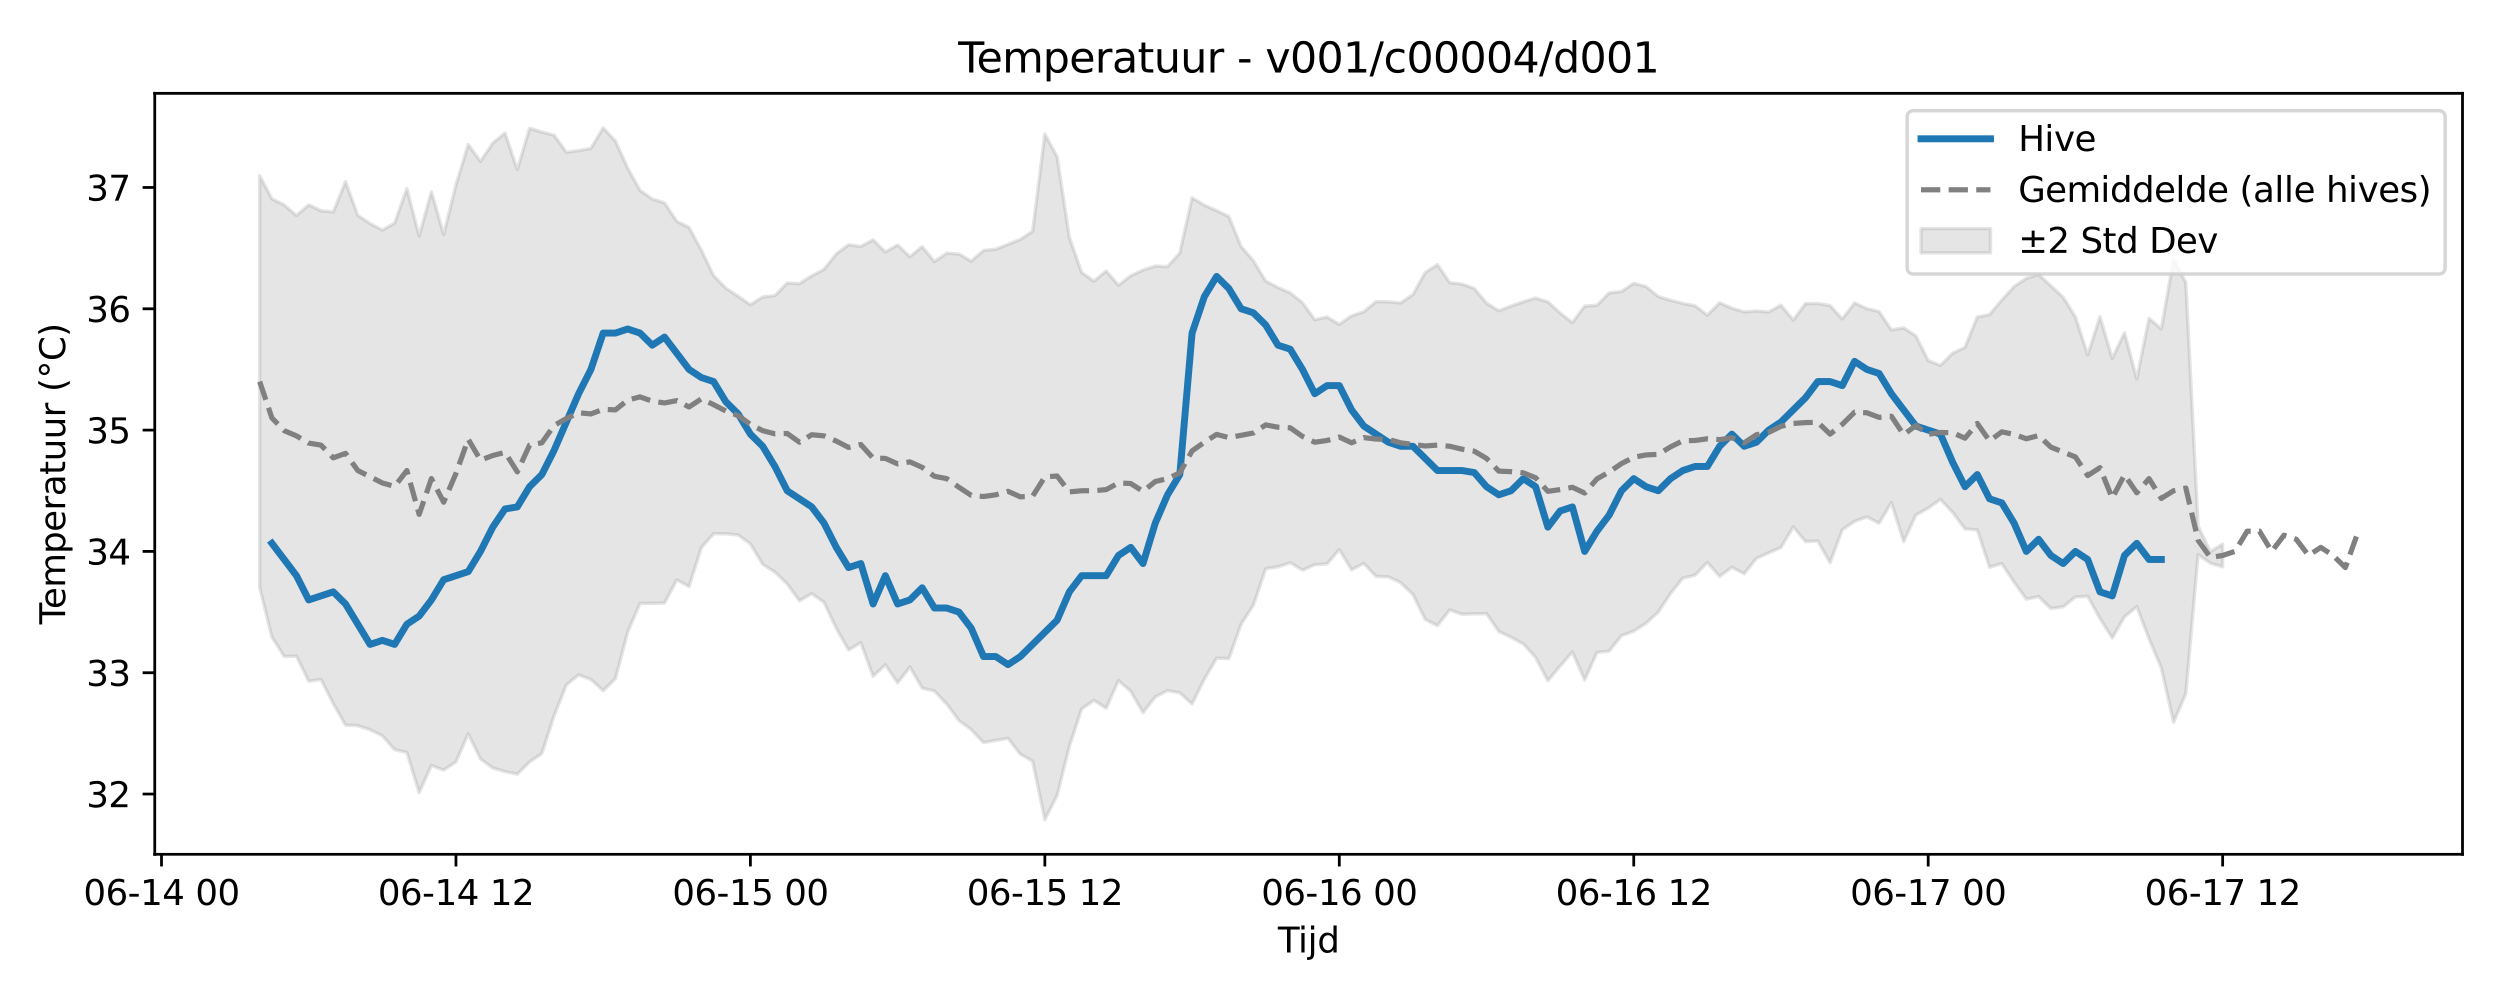 <?xml version="1.0" encoding="utf-8" standalone="no"?>
<!DOCTYPE svg PUBLIC "-//W3C//DTD SVG 1.1//EN"
  "http://www.w3.org/Graphics/SVG/1.1/DTD/svg11.dtd">
<svg xmlns:xlink="http://www.w3.org/1999/xlink" width="720pt" height="288pt" viewBox="0 0 720 288" xmlns="http://www.w3.org/2000/svg" version="1.1">
 <defs>
  <style type="text/css">*{stroke-linejoin: round; stroke-linecap: butt}</style>
 </defs>
 <g id="figure_1">
  <g id="patch_1">
   <path d="M 0 288 
L 720 288 
L 720 0 
L 0 0 
z
" style="fill: #ffffff"/>
  </g>
  <g id="axes_1">
   <g id="patch_2">
    <path d="M 44.57 246.04 
L 709.2 246.04 
L 709.2 26.88 
L 44.57 26.88 
z
" style="fill: #ffffff"/>
   </g>
   <g id="FillBetweenPolyCollection_1">
    <defs>
     <path id="m79558f8678" d="M 74.78 -237.399 
L 74.78 -118.816 
L 78.314 -104.523 
L 81.847 -98.952 
L 85.381 -99 
L 88.914 -91.801 
L 92.447 -92.318 
L 95.981 -85.341 
L 99.514 -79.182 
L 103.048 -79.016 
L 106.581 -77.841 
L 110.114 -76.105 
L 113.648 -72.096 
L 117.181 -71.279 
L 120.714 -59.706 
L 124.248 -67.546 
L 127.781 -66.221 
L 131.315 -68.58 
L 134.848 -76.634 
L 138.381 -69.429 
L 141.915 -66.837 
L 145.448 -65.784 
L 148.982 -65.04 
L 152.515 -68.555 
L 156.048 -70.974 
L 159.582 -81.857 
L 163.115 -90.76 
L 166.649 -93.629 
L 170.182 -92.317 
L 173.715 -89.085 
L 177.249 -92.553 
L 180.782 -105.993 
L 184.315 -114.218 
L 187.849 -114.231 
L 191.382 -114.32 
L 194.916 -120.994 
L 198.449 -119.094 
L 201.982 -130.238 
L 205.516 -134.29 
L 209.049 -134.255 
L 212.583 -133.932 
L 216.116 -131.358 
L 219.649 -125.472 
L 223.183 -123.236 
L 226.716 -119.826 
L 230.249 -114.977 
L 233.783 -117.032 
L 237.316 -114.53 
L 240.85 -107.052 
L 244.383 -100.796 
L 247.916 -102.907 
L 251.45 -93.21 
L 254.983 -96.537 
L 258.517 -91.352 
L 262.05 -95.898 
L 265.583 -89.835 
L 269.117 -88.978 
L 272.65 -85.218 
L 276.183 -80.486 
L 279.717 -77.875 
L 283.25 -74.112 
L 286.784 -74.775 
L 290.317 -75.357 
L 293.85 -70.788 
L 297.384 -68.779 
L 300.917 -51.922 
L 304.451 -58.914 
L 307.984 -73.061 
L 311.517 -83.819 
L 315.051 -86.3 
L 318.584 -84.027 
L 322.118 -91.982 
L 325.651 -88.906 
L 329.184 -82.775 
L 332.718 -87.267 
L 336.251 -89.108 
L 339.784 -88.477 
L 343.318 -85.248 
L 346.851 -92.387 
L 350.385 -98.426 
L 353.918 -98.333 
L 357.451 -108.265 
L 360.985 -113.714 
L 364.518 -124.188 
L 368.052 -124.741 
L 371.585 -125.943 
L 375.118 -123.798 
L 378.652 -125.366 
L 382.185 -125.588 
L 385.718 -129.702 
L 389.252 -123.905 
L 392.785 -125.726 
L 396.319 -121.97 
L 399.852 -121.858 
L 403.385 -120.21 
L 406.919 -116.797 
L 410.452 -109.618 
L 413.986 -107.817 
L 417.519 -112.35 
L 421.052 -111.104 
L 424.586 -111.187 
L 428.119 -111.259 
L 431.652 -106.138 
L 435.186 -104.463 
L 438.719 -102.561 
L 442.253 -98.648 
L 445.786 -91.933 
L 449.319 -96.167 
L 452.853 -100.224 
L 456.386 -92.16 
L 459.92 -100.081 
L 463.453 -100.492 
L 466.986 -104.933 
L 470.52 -106.219 
L 474.053 -108.504 
L 477.587 -111.701 
L 481.12 -117.094 
L 484.653 -121.489 
L 488.187 -122.353 
L 491.72 -126.028 
L 495.253 -121.982 
L 498.787 -124.625 
L 502.32 -122.761 
L 505.854 -127.187 
L 509.387 -128.793 
L 512.92 -130.325 
L 516.454 -136.258 
L 519.987 -132.026 
L 523.521 -132.184 
L 527.054 -125.945 
L 530.587 -135.432 
L 534.121 -137.843 
L 537.654 -139.123 
L 541.187 -137.322 
L 544.721 -143.262 
L 548.254 -132.006 
L 551.788 -139.687 
L 555.321 -141.66 
L 558.854 -144.156 
L 562.388 -140.409 
L 565.921 -135.658 
L 569.455 -135.39 
L 572.988 -124.654 
L 576.521 -125.673 
L 580.055 -120.326 
L 583.588 -115.435 
L 587.121 -116.179 
L 590.655 -112.758 
L 594.188 -113.238 
L 597.722 -116.039 
L 601.255 -116.266 
L 604.788 -109.874 
L 608.322 -104.283 
L 611.855 -110.327 
L 615.389 -113.286 
L 618.922 -104.019 
L 622.455 -95.619 
L 625.989 -80.007 
L 629.522 -88.225 
L 633.056 -128.28 
L 636.589 -125.801 
L 640.122 -124.736 
L 640.122 -131.324 
L 640.122 -131.324 
L 636.589 -129.095 
L 633.056 -136.515 
L 629.522 -206.655 
L 625.989 -213.32 
L 622.455 -193.283 
L 618.922 -196.296 
L 615.389 -178.876 
L 611.855 -192.151 
L 608.322 -184.775 
L 604.788 -196.763 
L 601.255 -185.795 
L 597.722 -196.754 
L 594.188 -202.383 
L 590.655 -205.691 
L 587.121 -208.925 
L 583.588 -207.839 
L 580.055 -205.444 
L 576.521 -201.594 
L 572.988 -197.4 
L 569.455 -196.701 
L 565.921 -187.948 
L 562.388 -186.304 
L 558.854 -182.75 
L 555.321 -184.179 
L 551.788 -191.24 
L 548.254 -193.597 
L 544.721 -192.989 
L 541.187 -198.263 
L 537.654 -199.124 
L 534.121 -200.737 
L 530.587 -196.161 
L 527.054 -199.991 
L 523.521 -200.573 
L 519.987 -200.565 
L 516.454 -195.834 
L 512.92 -200.102 
L 509.387 -198.141 
L 505.854 -198.417 
L 502.32 -198.184 
L 498.787 -199.231 
L 495.253 -200.793 
L 491.72 -197.246 
L 488.187 -199.923 
L 484.653 -200.62 
L 481.12 -201.522 
L 477.587 -202.589 
L 474.053 -205.454 
L 470.52 -206.408 
L 466.986 -204.033 
L 463.453 -203.65 
L 459.92 -200.068 
L 456.386 -199.836 
L 452.853 -195.1 
L 449.319 -197.826 
L 445.786 -201.062 
L 442.253 -202.166 
L 438.719 -201.081 
L 435.186 -199.844 
L 431.652 -198.503 
L 428.119 -200.702 
L 424.586 -204.933 
L 421.052 -206.181 
L 417.519 -206.598 
L 413.986 -211.797 
L 410.452 -209.496 
L 406.919 -203.149 
L 403.385 -200.735 
L 399.852 -201.083 
L 396.319 -201.137 
L 392.785 -198.214 
L 389.252 -197.039 
L 385.718 -194.57 
L 382.185 -196.688 
L 378.652 -195.911 
L 375.118 -200.807 
L 371.585 -203.653 
L 368.052 -205.188 
L 364.518 -207.072 
L 360.985 -212.887 
L 357.451 -217.006 
L 353.918 -225.607 
L 350.385 -227.343 
L 346.851 -228.891 
L 343.318 -231.038 
L 339.784 -215.165 
L 336.251 -211.207 
L 332.718 -211.384 
L 329.184 -210.22 
L 325.651 -208.58 
L 322.118 -205.837 
L 318.584 -209.966 
L 315.051 -207.028 
L 311.517 -209.508 
L 307.984 -219.601 
L 304.451 -242.898 
L 300.917 -249.391 
L 297.384 -221.387 
L 293.85 -219.046 
L 290.317 -217.638 
L 286.784 -216.223 
L 283.25 -215.888 
L 279.717 -212.791 
L 276.183 -214.838 
L 272.65 -215.096 
L 269.117 -212.668 
L 265.583 -216.968 
L 262.05 -214.066 
L 258.517 -217.448 
L 254.983 -215.424 
L 251.45 -218.917 
L 247.916 -217.04 
L 244.383 -217.487 
L 240.85 -214.891 
L 237.316 -210.408 
L 233.783 -208.571 
L 230.249 -206.301 
L 226.716 -206.498 
L 223.183 -202.866 
L 219.649 -202.46 
L 216.116 -200.235 
L 212.583 -202.652 
L 209.049 -204.99 
L 205.516 -208.615 
L 201.982 -215.995 
L 198.449 -222.481 
L 194.916 -224.241 
L 191.382 -229.584 
L 187.849 -230.671 
L 184.315 -233.18 
L 180.782 -239.574 
L 177.249 -247.357 
L 173.715 -251.158 
L 170.182 -245.264 
L 166.649 -244.618 
L 163.115 -244.16 
L 159.582 -249.07 
L 156.048 -249.971 
L 152.515 -251.059 
L 148.982 -239.157 
L 145.448 -249.671 
L 141.915 -246.787 
L 138.381 -241.533 
L 134.848 -246.391 
L 131.315 -234.73 
L 127.781 -220.507 
L 124.248 -232.769 
L 120.714 -220.035 
L 117.181 -233.694 
L 113.648 -223.727 
L 110.114 -221.714 
L 106.581 -223.639 
L 103.048 -225.957 
L 99.514 -235.69 
L 95.981 -226.953 
L 92.447 -227.296 
L 88.914 -228.978 
L 85.381 -225.938 
L 81.847 -228.981 
L 78.314 -230.729 
L 74.78 -237.399 
z
" style="stroke: #808080; stroke-opacity: 0.2"/>
    </defs>
    <g clip-path="url(#p416cd03db8)">
     <use xlink:href="#m79558f8678" x="0" y="288" style="fill: #808080; fill-opacity: 0.2; stroke: #808080; stroke-opacity: 0.2"/>
    </g>
   </g>
   <g id="matplotlib.axis_1">
    <g id="xtick_1">
     <g id="line2d_1">
      <defs>
       <path id="m201bacb50a" d="M 0 0 
L 0 3.5 
" style="stroke: #000000; stroke-width: 0.8"/>
      </defs>
      <g>
       <use xlink:href="#m201bacb50a" x="46.513" y="246.04" style="stroke: #000000; stroke-width: 0.8"/>
      </g>
     </g>
     <g id="text_1">
      <!-- 06-14 00 -->
      <g transform="translate(24.033 260.638) scale(0.1 -0.1)">
       <defs>
        <path id="DejaVuSans-30" d="M 2034 4250 
Q 1547 4250 1301 3770 
Q 1056 3291 1056 2328 
Q 1056 1369 1301 889 
Q 1547 409 2034 409 
Q 2525 409 2770 889 
Q 3016 1369 3016 2328 
Q 3016 3291 2770 3770 
Q 2525 4250 2034 4250 
z
M 2034 4750 
Q 2819 4750 3233 4129 
Q 3647 3509 3647 2328 
Q 3647 1150 3233 529 
Q 2819 -91 2034 -91 
Q 1250 -91 836 529 
Q 422 1150 422 2328 
Q 422 3509 836 4129 
Q 1250 4750 2034 4750 
z
" transform="scale(0.016)"/>
        <path id="DejaVuSans-36" d="M 2113 2584 
Q 1688 2584 1439 2293 
Q 1191 2003 1191 1497 
Q 1191 994 1439 701 
Q 1688 409 2113 409 
Q 2538 409 2786 701 
Q 3034 994 3034 1497 
Q 3034 2003 2786 2293 
Q 2538 2584 2113 2584 
z
M 3366 4563 
L 3366 3988 
Q 3128 4100 2886 4159 
Q 2644 4219 2406 4219 
Q 1781 4219 1451 3797 
Q 1122 3375 1075 2522 
Q 1259 2794 1537 2939 
Q 1816 3084 2150 3084 
Q 2853 3084 3261 2657 
Q 3669 2231 3669 1497 
Q 3669 778 3244 343 
Q 2819 -91 2113 -91 
Q 1303 -91 875 529 
Q 447 1150 447 2328 
Q 447 3434 972 4092 
Q 1497 4750 2381 4750 
Q 2619 4750 2861 4703 
Q 3103 4656 3366 4563 
z
" transform="scale(0.016)"/>
        <path id="DejaVuSans-2d" d="M 313 2009 
L 1997 2009 
L 1997 1497 
L 313 1497 
L 313 2009 
z
" transform="scale(0.016)"/>
        <path id="DejaVuSans-31" d="M 794 531 
L 1825 531 
L 1825 4091 
L 703 3866 
L 703 4441 
L 1819 4666 
L 2450 4666 
L 2450 531 
L 3481 531 
L 3481 0 
L 794 0 
L 794 531 
z
" transform="scale(0.016)"/>
        <path id="DejaVuSans-34" d="M 2419 4116 
L 825 1625 
L 2419 1625 
L 2419 4116 
z
M 2253 4666 
L 3047 4666 
L 3047 1625 
L 3713 1625 
L 3713 1100 
L 3047 1100 
L 3047 0 
L 2419 0 
L 2419 1100 
L 313 1100 
L 313 1709 
L 2253 4666 
z
" transform="scale(0.016)"/>
        <path id="DejaVuSans-20" transform="scale(0.016)"/>
       </defs>
       <use xlink:href="#DejaVuSans-30"/>
       <use xlink:href="#DejaVuSans-36" transform="translate(63.623 0)"/>
       <use xlink:href="#DejaVuSans-2d" transform="translate(127.246 0)"/>
       <use xlink:href="#DejaVuSans-31" transform="translate(163.33 0)"/>
       <use xlink:href="#DejaVuSans-34" transform="translate(226.953 0)"/>
       <use xlink:href="#DejaVuSans-20" transform="translate(290.576 0)"/>
       <use xlink:href="#DejaVuSans-30" transform="translate(322.363 0)"/>
       <use xlink:href="#DejaVuSans-30" transform="translate(385.986 0)"/>
      </g>
     </g>
    </g>
    <g id="xtick_2">
     <g id="line2d_2">
      <g>
       <use xlink:href="#m201bacb50a" x="131.315" y="246.04" style="stroke: #000000; stroke-width: 0.8"/>
      </g>
     </g>
     <g id="text_2">
      <!-- 06-14 12 -->
      <g transform="translate(108.834 260.638) scale(0.1 -0.1)">
       <defs>
        <path id="DejaVuSans-32" d="M 1228 531 
L 3431 531 
L 3431 0 
L 469 0 
L 469 531 
Q 828 903 1448 1529 
Q 2069 2156 2228 2338 
Q 2531 2678 2651 2914 
Q 2772 3150 2772 3378 
Q 2772 3750 2511 3984 
Q 2250 4219 1831 4219 
Q 1534 4219 1204 4116 
Q 875 4013 500 3803 
L 500 4441 
Q 881 4594 1212 4672 
Q 1544 4750 1819 4750 
Q 2544 4750 2975 4387 
Q 3406 4025 3406 3419 
Q 3406 3131 3298 2873 
Q 3191 2616 2906 2266 
Q 2828 2175 2409 1742 
Q 1991 1309 1228 531 
z
" transform="scale(0.016)"/>
       </defs>
       <use xlink:href="#DejaVuSans-30"/>
       <use xlink:href="#DejaVuSans-36" transform="translate(63.623 0)"/>
       <use xlink:href="#DejaVuSans-2d" transform="translate(127.246 0)"/>
       <use xlink:href="#DejaVuSans-31" transform="translate(163.33 0)"/>
       <use xlink:href="#DejaVuSans-34" transform="translate(226.953 0)"/>
       <use xlink:href="#DejaVuSans-20" transform="translate(290.576 0)"/>
       <use xlink:href="#DejaVuSans-31" transform="translate(322.363 0)"/>
       <use xlink:href="#DejaVuSans-32" transform="translate(385.986 0)"/>
      </g>
     </g>
    </g>
    <g id="xtick_3">
     <g id="line2d_3">
      <g>
       <use xlink:href="#m201bacb50a" x="216.116" y="246.04" style="stroke: #000000; stroke-width: 0.8"/>
      </g>
     </g>
     <g id="text_3">
      <!-- 06-15 00 -->
      <g transform="translate(193.635 260.638) scale(0.1 -0.1)">
       <defs>
        <path id="DejaVuSans-35" d="M 691 4666 
L 3169 4666 
L 3169 4134 
L 1269 4134 
L 1269 2991 
Q 1406 3038 1543 3061 
Q 1681 3084 1819 3084 
Q 2600 3084 3056 2656 
Q 3513 2228 3513 1497 
Q 3513 744 3044 326 
Q 2575 -91 1722 -91 
Q 1428 -91 1123 -41 
Q 819 9 494 109 
L 494 744 
Q 775 591 1075 516 
Q 1375 441 1709 441 
Q 2250 441 2565 725 
Q 2881 1009 2881 1497 
Q 2881 1984 2565 2268 
Q 2250 2553 1709 2553 
Q 1456 2553 1204 2497 
Q 953 2441 691 2322 
L 691 4666 
z
" transform="scale(0.016)"/>
       </defs>
       <use xlink:href="#DejaVuSans-30"/>
       <use xlink:href="#DejaVuSans-36" transform="translate(63.623 0)"/>
       <use xlink:href="#DejaVuSans-2d" transform="translate(127.246 0)"/>
       <use xlink:href="#DejaVuSans-31" transform="translate(163.33 0)"/>
       <use xlink:href="#DejaVuSans-35" transform="translate(226.953 0)"/>
       <use xlink:href="#DejaVuSans-20" transform="translate(290.576 0)"/>
       <use xlink:href="#DejaVuSans-30" transform="translate(322.363 0)"/>
       <use xlink:href="#DejaVuSans-30" transform="translate(385.986 0)"/>
      </g>
     </g>
    </g>
    <g id="xtick_4">
     <g id="line2d_4">
      <g>
       <use xlink:href="#m201bacb50a" x="300.917" y="246.04" style="stroke: #000000; stroke-width: 0.8"/>
      </g>
     </g>
     <g id="text_4">
      <!-- 06-15 12 -->
      <g transform="translate(278.437 260.638) scale(0.1 -0.1)">
       <use xlink:href="#DejaVuSans-30"/>
       <use xlink:href="#DejaVuSans-36" transform="translate(63.623 0)"/>
       <use xlink:href="#DejaVuSans-2d" transform="translate(127.246 0)"/>
       <use xlink:href="#DejaVuSans-31" transform="translate(163.33 0)"/>
       <use xlink:href="#DejaVuSans-35" transform="translate(226.953 0)"/>
       <use xlink:href="#DejaVuSans-20" transform="translate(290.576 0)"/>
       <use xlink:href="#DejaVuSans-31" transform="translate(322.363 0)"/>
       <use xlink:href="#DejaVuSans-32" transform="translate(385.986 0)"/>
      </g>
     </g>
    </g>
    <g id="xtick_5">
     <g id="line2d_5">
      <g>
       <use xlink:href="#m201bacb50a" x="385.718" y="246.04" style="stroke: #000000; stroke-width: 0.8"/>
      </g>
     </g>
     <g id="text_5">
      <!-- 06-16 00 -->
      <g transform="translate(363.238 260.638) scale(0.1 -0.1)">
       <use xlink:href="#DejaVuSans-30"/>
       <use xlink:href="#DejaVuSans-36" transform="translate(63.623 0)"/>
       <use xlink:href="#DejaVuSans-2d" transform="translate(127.246 0)"/>
       <use xlink:href="#DejaVuSans-31" transform="translate(163.33 0)"/>
       <use xlink:href="#DejaVuSans-36" transform="translate(226.953 0)"/>
       <use xlink:href="#DejaVuSans-20" transform="translate(290.576 0)"/>
       <use xlink:href="#DejaVuSans-30" transform="translate(322.363 0)"/>
       <use xlink:href="#DejaVuSans-30" transform="translate(385.986 0)"/>
      </g>
     </g>
    </g>
    <g id="xtick_6">
     <g id="line2d_6">
      <g>
       <use xlink:href="#m201bacb50a" x="470.52" y="246.04" style="stroke: #000000; stroke-width: 0.8"/>
      </g>
     </g>
     <g id="text_6">
      <!-- 06-16 12 -->
      <g transform="translate(448.039 260.638) scale(0.1 -0.1)">
       <use xlink:href="#DejaVuSans-30"/>
       <use xlink:href="#DejaVuSans-36" transform="translate(63.623 0)"/>
       <use xlink:href="#DejaVuSans-2d" transform="translate(127.246 0)"/>
       <use xlink:href="#DejaVuSans-31" transform="translate(163.33 0)"/>
       <use xlink:href="#DejaVuSans-36" transform="translate(226.953 0)"/>
       <use xlink:href="#DejaVuSans-20" transform="translate(290.576 0)"/>
       <use xlink:href="#DejaVuSans-31" transform="translate(322.363 0)"/>
       <use xlink:href="#DejaVuSans-32" transform="translate(385.986 0)"/>
      </g>
     </g>
    </g>
    <g id="xtick_7">
     <g id="line2d_7">
      <g>
       <use xlink:href="#m201bacb50a" x="555.321" y="246.04" style="stroke: #000000; stroke-width: 0.8"/>
      </g>
     </g>
     <g id="text_7">
      <!-- 06-17 00 -->
      <g transform="translate(532.841 260.638) scale(0.1 -0.1)">
       <defs>
        <path id="DejaVuSans-37" d="M 525 4666 
L 3525 4666 
L 3525 4397 
L 1831 0 
L 1172 0 
L 2766 4134 
L 525 4134 
L 525 4666 
z
" transform="scale(0.016)"/>
       </defs>
       <use xlink:href="#DejaVuSans-30"/>
       <use xlink:href="#DejaVuSans-36" transform="translate(63.623 0)"/>
       <use xlink:href="#DejaVuSans-2d" transform="translate(127.246 0)"/>
       <use xlink:href="#DejaVuSans-31" transform="translate(163.33 0)"/>
       <use xlink:href="#DejaVuSans-37" transform="translate(226.953 0)"/>
       <use xlink:href="#DejaVuSans-20" transform="translate(290.576 0)"/>
       <use xlink:href="#DejaVuSans-30" transform="translate(322.363 0)"/>
       <use xlink:href="#DejaVuSans-30" transform="translate(385.986 0)"/>
      </g>
     </g>
    </g>
    <g id="xtick_8">
     <g id="line2d_8">
      <g>
       <use xlink:href="#m201bacb50a" x="640.122" y="246.04" style="stroke: #000000; stroke-width: 0.8"/>
      </g>
     </g>
     <g id="text_8">
      <!-- 06-17 12 -->
      <g transform="translate(617.642 260.638) scale(0.1 -0.1)">
       <use xlink:href="#DejaVuSans-30"/>
       <use xlink:href="#DejaVuSans-36" transform="translate(63.623 0)"/>
       <use xlink:href="#DejaVuSans-2d" transform="translate(127.246 0)"/>
       <use xlink:href="#DejaVuSans-31" transform="translate(163.33 0)"/>
       <use xlink:href="#DejaVuSans-37" transform="translate(226.953 0)"/>
       <use xlink:href="#DejaVuSans-20" transform="translate(290.576 0)"/>
       <use xlink:href="#DejaVuSans-31" transform="translate(322.363 0)"/>
       <use xlink:href="#DejaVuSans-32" transform="translate(385.986 0)"/>
      </g>
     </g>
    </g>
    <g id="text_9">
     <!-- Tijd -->
     <g transform="translate(368.035 274.317) scale(0.1 -0.1)">
      <defs>
       <path id="DejaVuSans-54" d="M -19 4666 
L 3928 4666 
L 3928 4134 
L 2272 4134 
L 2272 0 
L 1638 0 
L 1638 4134 
L -19 4134 
L -19 4666 
z
" transform="scale(0.016)"/>
       <path id="DejaVuSans-69" d="M 603 3500 
L 1178 3500 
L 1178 0 
L 603 0 
L 603 3500 
z
M 603 4863 
L 1178 4863 
L 1178 4134 
L 603 4134 
L 603 4863 
z
" transform="scale(0.016)"/>
       <path id="DejaVuSans-6a" d="M 603 3500 
L 1178 3500 
L 1178 -63 
Q 1178 -731 923 -1031 
Q 669 -1331 103 -1331 
L -116 -1331 
L -116 -844 
L 38 -844 
Q 366 -844 484 -692 
Q 603 -541 603 -63 
L 603 3500 
z
M 603 4863 
L 1178 4863 
L 1178 4134 
L 603 4134 
L 603 4863 
z
" transform="scale(0.016)"/>
       <path id="DejaVuSans-64" d="M 2906 2969 
L 2906 4863 
L 3481 4863 
L 3481 0 
L 2906 0 
L 2906 525 
Q 2725 213 2448 61 
Q 2172 -91 1784 -91 
Q 1150 -91 751 415 
Q 353 922 353 1747 
Q 353 2572 751 3078 
Q 1150 3584 1784 3584 
Q 2172 3584 2448 3432 
Q 2725 3281 2906 2969 
z
M 947 1747 
Q 947 1113 1208 752 
Q 1469 391 1925 391 
Q 2381 391 2643 752 
Q 2906 1113 2906 1747 
Q 2906 2381 2643 2742 
Q 2381 3103 1925 3103 
Q 1469 3103 1208 2742 
Q 947 2381 947 1747 
z
" transform="scale(0.016)"/>
      </defs>
      <use xlink:href="#DejaVuSans-54"/>
      <use xlink:href="#DejaVuSans-69" transform="translate(57.959 0)"/>
      <use xlink:href="#DejaVuSans-6a" transform="translate(85.742 0)"/>
      <use xlink:href="#DejaVuSans-64" transform="translate(113.525 0)"/>
     </g>
    </g>
   </g>
   <g id="matplotlib.axis_2">
    <g id="ytick_1">
     <g id="line2d_9">
      <defs>
       <path id="m926888e413" d="M 0 0 
L -3.5 0 
" style="stroke: #000000; stroke-width: 0.8"/>
      </defs>
      <g>
       <use xlink:href="#m926888e413" x="44.57" y="228.68" style="stroke: #000000; stroke-width: 0.8"/>
      </g>
     </g>
     <g id="text_10">
      <!-- 32 -->
      <g transform="translate(24.845 232.48) scale(0.1 -0.1)">
       <defs>
        <path id="DejaVuSans-33" d="M 2597 2516 
Q 3050 2419 3304 2112 
Q 3559 1806 3559 1356 
Q 3559 666 3084 287 
Q 2609 -91 1734 -91 
Q 1441 -91 1130 -33 
Q 819 25 488 141 
L 488 750 
Q 750 597 1062 519 
Q 1375 441 1716 441 
Q 2309 441 2620 675 
Q 2931 909 2931 1356 
Q 2931 1769 2642 2001 
Q 2353 2234 1838 2234 
L 1294 2234 
L 1294 2753 
L 1863 2753 
Q 2328 2753 2575 2939 
Q 2822 3125 2822 3475 
Q 2822 3834 2567 4026 
Q 2313 4219 1838 4219 
Q 1578 4219 1281 4162 
Q 984 4106 628 3988 
L 628 4550 
Q 988 4650 1302 4700 
Q 1616 4750 1894 4750 
Q 2613 4750 3031 4423 
Q 3450 4097 3450 3541 
Q 3450 3153 3228 2886 
Q 3006 2619 2597 2516 
z
" transform="scale(0.016)"/>
       </defs>
       <use xlink:href="#DejaVuSans-33"/>
       <use xlink:href="#DejaVuSans-32" transform="translate(63.623 0)"/>
      </g>
     </g>
    </g>
    <g id="ytick_2">
     <g id="line2d_10">
      <g>
       <use xlink:href="#m926888e413" x="44.57" y="193.743" style="stroke: #000000; stroke-width: 0.8"/>
      </g>
     </g>
     <g id="text_11">
      <!-- 33 -->
      <g transform="translate(24.845 197.542) scale(0.1 -0.1)">
       <use xlink:href="#DejaVuSans-33"/>
       <use xlink:href="#DejaVuSans-33" transform="translate(63.623 0)"/>
      </g>
     </g>
    </g>
    <g id="ytick_3">
     <g id="line2d_11">
      <g>
       <use xlink:href="#m926888e413" x="44.57" y="158.805" style="stroke: #000000; stroke-width: 0.8"/>
      </g>
     </g>
     <g id="text_12">
      <!-- 34 -->
      <g transform="translate(24.845 162.604) scale(0.1 -0.1)">
       <use xlink:href="#DejaVuSans-33"/>
       <use xlink:href="#DejaVuSans-34" transform="translate(63.623 0)"/>
      </g>
     </g>
    </g>
    <g id="ytick_4">
     <g id="line2d_12">
      <g>
       <use xlink:href="#m926888e413" x="44.57" y="123.867" style="stroke: #000000; stroke-width: 0.8"/>
      </g>
     </g>
     <g id="text_13">
      <!-- 35 -->
      <g transform="translate(24.845 127.667) scale(0.1 -0.1)">
       <use xlink:href="#DejaVuSans-33"/>
       <use xlink:href="#DejaVuSans-35" transform="translate(63.623 0)"/>
      </g>
     </g>
    </g>
    <g id="ytick_5">
     <g id="line2d_13">
      <g>
       <use xlink:href="#m926888e413" x="44.57" y="88.93" style="stroke: #000000; stroke-width: 0.8"/>
      </g>
     </g>
     <g id="text_14">
      <!-- 36 -->
      <g transform="translate(24.845 92.729) scale(0.1 -0.1)">
       <use xlink:href="#DejaVuSans-33"/>
       <use xlink:href="#DejaVuSans-36" transform="translate(63.623 0)"/>
      </g>
     </g>
    </g>
    <g id="ytick_6">
     <g id="line2d_14">
      <g>
       <use xlink:href="#m926888e413" x="44.57" y="53.992" style="stroke: #000000; stroke-width: 0.8"/>
      </g>
     </g>
     <g id="text_15">
      <!-- 37 -->
      <g transform="translate(24.845 57.792) scale(0.1 -0.1)">
       <use xlink:href="#DejaVuSans-33"/>
       <use xlink:href="#DejaVuSans-37" transform="translate(63.623 0)"/>
      </g>
     </g>
    </g>
    <g id="text_16">
     <!-- Temperatuur (°C) -->
     <g transform="translate(18.765 179.816) rotate(-90) scale(0.1 -0.1)">
      <defs>
       <path id="DejaVuSans-65" d="M 3597 1894 
L 3597 1613 
L 953 1613 
Q 991 1019 1311 708 
Q 1631 397 2203 397 
Q 2534 397 2845 478 
Q 3156 559 3463 722 
L 3463 178 
Q 3153 47 2828 -22 
Q 2503 -91 2169 -91 
Q 1331 -91 842 396 
Q 353 884 353 1716 
Q 353 2575 817 3079 
Q 1281 3584 2069 3584 
Q 2775 3584 3186 3129 
Q 3597 2675 3597 1894 
z
M 3022 2063 
Q 3016 2534 2758 2815 
Q 2500 3097 2075 3097 
Q 1594 3097 1305 2825 
Q 1016 2553 972 2059 
L 3022 2063 
z
" transform="scale(0.016)"/>
       <path id="DejaVuSans-6d" d="M 3328 2828 
Q 3544 3216 3844 3400 
Q 4144 3584 4550 3584 
Q 5097 3584 5394 3201 
Q 5691 2819 5691 2113 
L 5691 0 
L 5113 0 
L 5113 2094 
Q 5113 2597 4934 2840 
Q 4756 3084 4391 3084 
Q 3944 3084 3684 2787 
Q 3425 2491 3425 1978 
L 3425 0 
L 2847 0 
L 2847 2094 
Q 2847 2600 2669 2842 
Q 2491 3084 2119 3084 
Q 1678 3084 1418 2786 
Q 1159 2488 1159 1978 
L 1159 0 
L 581 0 
L 581 3500 
L 1159 3500 
L 1159 2956 
Q 1356 3278 1631 3431 
Q 1906 3584 2284 3584 
Q 2666 3584 2933 3390 
Q 3200 3197 3328 2828 
z
" transform="scale(0.016)"/>
       <path id="DejaVuSans-70" d="M 1159 525 
L 1159 -1331 
L 581 -1331 
L 581 3500 
L 1159 3500 
L 1159 2969 
Q 1341 3281 1617 3432 
Q 1894 3584 2278 3584 
Q 2916 3584 3314 3078 
Q 3713 2572 3713 1747 
Q 3713 922 3314 415 
Q 2916 -91 2278 -91 
Q 1894 -91 1617 61 
Q 1341 213 1159 525 
z
M 3116 1747 
Q 3116 2381 2855 2742 
Q 2594 3103 2138 3103 
Q 1681 3103 1420 2742 
Q 1159 2381 1159 1747 
Q 1159 1113 1420 752 
Q 1681 391 2138 391 
Q 2594 391 2855 752 
Q 3116 1113 3116 1747 
z
" transform="scale(0.016)"/>
       <path id="DejaVuSans-72" d="M 2631 2963 
Q 2534 3019 2420 3045 
Q 2306 3072 2169 3072 
Q 1681 3072 1420 2755 
Q 1159 2438 1159 1844 
L 1159 0 
L 581 0 
L 581 3500 
L 1159 3500 
L 1159 2956 
Q 1341 3275 1631 3429 
Q 1922 3584 2338 3584 
Q 2397 3584 2469 3576 
Q 2541 3569 2628 3553 
L 2631 2963 
z
" transform="scale(0.016)"/>
       <path id="DejaVuSans-61" d="M 2194 1759 
Q 1497 1759 1228 1600 
Q 959 1441 959 1056 
Q 959 750 1161 570 
Q 1363 391 1709 391 
Q 2188 391 2477 730 
Q 2766 1069 2766 1631 
L 2766 1759 
L 2194 1759 
z
M 3341 1997 
L 3341 0 
L 2766 0 
L 2766 531 
Q 2569 213 2275 61 
Q 1981 -91 1556 -91 
Q 1019 -91 701 211 
Q 384 513 384 1019 
Q 384 1609 779 1909 
Q 1175 2209 1959 2209 
L 2766 2209 
L 2766 2266 
Q 2766 2663 2505 2880 
Q 2244 3097 1772 3097 
Q 1472 3097 1187 3025 
Q 903 2953 641 2809 
L 641 3341 
Q 956 3463 1253 3523 
Q 1550 3584 1831 3584 
Q 2591 3584 2966 3190 
Q 3341 2797 3341 1997 
z
" transform="scale(0.016)"/>
       <path id="DejaVuSans-74" d="M 1172 4494 
L 1172 3500 
L 2356 3500 
L 2356 3053 
L 1172 3053 
L 1172 1153 
Q 1172 725 1289 603 
Q 1406 481 1766 481 
L 2356 481 
L 2356 0 
L 1766 0 
Q 1100 0 847 248 
Q 594 497 594 1153 
L 594 3053 
L 172 3053 
L 172 3500 
L 594 3500 
L 594 4494 
L 1172 4494 
z
" transform="scale(0.016)"/>
       <path id="DejaVuSans-75" d="M 544 1381 
L 544 3500 
L 1119 3500 
L 1119 1403 
Q 1119 906 1312 657 
Q 1506 409 1894 409 
Q 2359 409 2629 706 
Q 2900 1003 2900 1516 
L 2900 3500 
L 3475 3500 
L 3475 0 
L 2900 0 
L 2900 538 
Q 2691 219 2414 64 
Q 2138 -91 1772 -91 
Q 1169 -91 856 284 
Q 544 659 544 1381 
z
M 1991 3584 
L 1991 3584 
z
" transform="scale(0.016)"/>
       <path id="DejaVuSans-28" d="M 1984 4856 
Q 1566 4138 1362 3434 
Q 1159 2731 1159 2009 
Q 1159 1288 1364 580 
Q 1569 -128 1984 -844 
L 1484 -844 
Q 1016 -109 783 600 
Q 550 1309 550 2009 
Q 550 2706 781 3412 
Q 1013 4119 1484 4856 
L 1984 4856 
z
" transform="scale(0.016)"/>
       <path id="DejaVuSans-b0" d="M 1600 4347 
Q 1350 4347 1178 4173 
Q 1006 4000 1006 3750 
Q 1006 3503 1178 3333 
Q 1350 3163 1600 3163 
Q 1850 3163 2022 3333 
Q 2194 3503 2194 3750 
Q 2194 3997 2020 4172 
Q 1847 4347 1600 4347 
z
M 1600 4750 
Q 1800 4750 1984 4673 
Q 2169 4597 2303 4453 
Q 2447 4313 2519 4134 
Q 2591 3956 2591 3750 
Q 2591 3338 2302 3052 
Q 2013 2766 1594 2766 
Q 1172 2766 890 3047 
Q 609 3328 609 3750 
Q 609 4169 896 4459 
Q 1184 4750 1600 4750 
z
" transform="scale(0.016)"/>
       <path id="DejaVuSans-43" d="M 4122 4306 
L 4122 3641 
Q 3803 3938 3442 4084 
Q 3081 4231 2675 4231 
Q 1875 4231 1450 3742 
Q 1025 3253 1025 2328 
Q 1025 1406 1450 917 
Q 1875 428 2675 428 
Q 3081 428 3442 575 
Q 3803 722 4122 1019 
L 4122 359 
Q 3791 134 3420 21 
Q 3050 -91 2638 -91 
Q 1578 -91 968 557 
Q 359 1206 359 2328 
Q 359 3453 968 4101 
Q 1578 4750 2638 4750 
Q 3056 4750 3426 4639 
Q 3797 4528 4122 4306 
z
" transform="scale(0.016)"/>
       <path id="DejaVuSans-29" d="M 513 4856 
L 1013 4856 
Q 1481 4119 1714 3412 
Q 1947 2706 1947 2009 
Q 1947 1309 1714 600 
Q 1481 -109 1013 -844 
L 513 -844 
Q 928 -128 1133 580 
Q 1338 1288 1338 2009 
Q 1338 2731 1133 3434 
Q 928 4138 513 4856 
z
" transform="scale(0.016)"/>
      </defs>
      <use xlink:href="#DejaVuSans-54"/>
      <use xlink:href="#DejaVuSans-65" transform="translate(44.084 0)"/>
      <use xlink:href="#DejaVuSans-6d" transform="translate(105.607 0)"/>
      <use xlink:href="#DejaVuSans-70" transform="translate(203.02 0)"/>
      <use xlink:href="#DejaVuSans-65" transform="translate(266.496 0)"/>
      <use xlink:href="#DejaVuSans-72" transform="translate(328.02 0)"/>
      <use xlink:href="#DejaVuSans-61" transform="translate(369.133 0)"/>
      <use xlink:href="#DejaVuSans-74" transform="translate(430.412 0)"/>
      <use xlink:href="#DejaVuSans-75" transform="translate(469.621 0)"/>
      <use xlink:href="#DejaVuSans-75" transform="translate(533 0)"/>
      <use xlink:href="#DejaVuSans-72" transform="translate(596.379 0)"/>
      <use xlink:href="#DejaVuSans-20" transform="translate(637.492 0)"/>
      <use xlink:href="#DejaVuSans-28" transform="translate(669.279 0)"/>
      <use xlink:href="#DejaVuSans-b0" transform="translate(708.293 0)"/>
      <use xlink:href="#DejaVuSans-43" transform="translate(758.293 0)"/>
      <use xlink:href="#DejaVuSans-29" transform="translate(828.117 0)"/>
     </g>
    </g>
   </g>
   <g id="line2d_15">
    <path d="M 78.314 156.476 
L 85.381 165.793 
L 88.914 172.78 
L 95.981 170.451 
L 99.514 173.945 
L 106.581 185.591 
L 110.114 184.426 
L 113.648 185.591 
L 117.181 179.768 
L 120.714 177.438 
L 124.248 172.78 
L 127.781 166.957 
L 134.848 164.628 
L 138.381 158.805 
L 141.915 151.818 
L 145.448 146.577 
L 148.982 145.995 
L 152.515 140.172 
L 156.048 136.678 
L 159.582 129.69 
L 166.649 113.386 
L 170.182 106.399 
L 173.715 95.917 
L 177.249 95.917 
L 180.782 94.753 
L 184.315 95.917 
L 187.849 99.411 
L 191.382 97.082 
L 198.449 106.399 
L 201.982 108.728 
L 205.516 109.892 
L 209.049 115.715 
L 212.583 119.209 
L 216.116 125.032 
L 219.649 128.526 
L 223.183 134.349 
L 226.716 141.336 
L 233.783 145.995 
L 237.316 150.653 
L 240.85 157.64 
L 244.383 163.463 
L 247.916 162.299 
L 251.45 173.945 
L 254.983 165.793 
L 258.517 173.945 
L 262.05 172.78 
L 265.583 169.286 
L 269.117 175.109 
L 272.65 175.109 
L 276.183 176.274 
L 279.717 180.932 
L 283.25 189.084 
L 286.784 189.084 
L 290.317 191.414 
L 293.85 189.084 
L 304.451 178.603 
L 307.984 170.451 
L 311.517 165.793 
L 318.584 165.793 
L 322.118 159.97 
L 325.651 157.64 
L 329.184 162.299 
L 332.718 150.653 
L 336.251 142.501 
L 339.784 136.678 
L 343.318 95.917 
L 346.851 85.436 
L 350.385 79.613 
L 353.918 83.107 
L 357.451 88.93 
L 360.985 90.094 
L 364.518 93.588 
L 368.052 99.411 
L 371.585 100.576 
L 375.118 106.399 
L 378.652 113.386 
L 382.185 111.057 
L 385.718 111.057 
L 389.252 118.045 
L 392.785 122.703 
L 399.852 127.361 
L 403.385 128.526 
L 406.919 128.526 
L 413.986 135.513 
L 421.052 135.513 
L 424.586 136.096 
L 428.119 140.172 
L 431.652 142.501 
L 435.186 141.336 
L 438.719 137.843 
L 442.253 140.172 
L 445.786 151.818 
L 449.319 147.159 
L 452.853 145.995 
L 456.386 158.805 
L 459.92 152.982 
L 463.453 148.324 
L 466.986 141.336 
L 470.52 137.843 
L 474.053 140.172 
L 477.587 141.336 
L 481.12 137.843 
L 484.653 135.513 
L 488.187 134.349 
L 491.72 134.349 
L 495.253 128.526 
L 498.787 125.032 
L 502.32 128.526 
L 505.854 127.361 
L 509.387 123.867 
L 512.92 121.538 
L 519.987 114.551 
L 523.521 109.892 
L 527.054 109.892 
L 530.587 111.057 
L 534.121 104.07 
L 537.654 106.399 
L 541.187 107.563 
L 544.721 113.386 
L 551.788 122.703 
L 558.854 125.032 
L 562.388 133.184 
L 565.921 140.172 
L 569.455 136.678 
L 572.988 143.665 
L 576.521 144.83 
L 580.055 150.653 
L 583.588 158.805 
L 587.121 155.311 
L 590.655 159.97 
L 594.188 162.299 
L 597.722 158.805 
L 601.255 161.134 
L 604.788 170.451 
L 608.322 171.616 
L 611.855 159.97 
L 615.389 156.476 
L 618.922 161.134 
L 622.455 161.134 
L 622.455 161.134 
" clip-path="url(#p416cd03db8)" style="fill: none; stroke: #1f77b4; stroke-width: 2; stroke-linecap: square"/>
   </g>
   <g id="line2d_16">
    <path d="M 74.78 109.892 
L 78.314 120.374 
L 81.847 124.034 
L 85.381 125.531 
L 88.914 127.611 
L 92.447 128.193 
L 95.981 131.853 
L 99.514 130.564 
L 103.048 135.513 
L 110.114 139.09 
L 113.648 140.089 
L 117.181 135.513 
L 120.714 148.13 
L 124.248 137.843 
L 127.781 144.636 
L 131.315 136.345 
L 134.848 126.488 
L 138.381 132.519 
L 141.915 131.188 
L 145.448 130.273 
L 148.982 135.902 
L 152.515 128.193 
L 156.048 127.528 
L 159.582 122.537 
L 163.115 120.54 
L 166.649 118.876 
L 170.182 119.209 
L 173.715 117.878 
L 177.249 118.045 
L 180.782 115.216 
L 184.315 114.301 
L 187.849 115.549 
L 191.382 116.048 
L 194.916 115.383 
L 198.449 117.213 
L 201.982 114.884 
L 205.516 116.547 
L 209.049 118.377 
L 212.583 119.708 
L 216.116 122.204 
L 219.649 124.034 
L 223.183 124.949 
L 226.716 124.838 
L 230.249 127.361 
L 233.783 125.198 
L 237.316 125.531 
L 240.85 127.029 
L 244.383 128.859 
L 247.916 128.027 
L 251.45 131.936 
L 254.983 132.02 
L 258.517 133.6 
L 262.05 133.018 
L 265.583 134.598 
L 269.117 137.177 
L 272.65 137.843 
L 276.183 140.338 
L 279.717 142.667 
L 283.25 143 
L 286.784 142.501 
L 290.317 141.503 
L 293.85 143.083 
L 297.384 142.917 
L 300.917 137.343 
L 304.451 137.094 
L 307.984 141.669 
L 311.517 141.336 
L 315.051 141.336 
L 318.584 141.004 
L 322.118 139.09 
L 325.651 139.257 
L 329.184 141.503 
L 332.718 138.674 
L 336.251 137.843 
L 339.784 136.179 
L 343.318 129.857 
L 346.851 127.361 
L 350.385 125.115 
L 353.918 126.03 
L 360.985 124.699 
L 364.518 122.37 
L 368.052 123.036 
L 371.585 123.202 
L 375.118 125.698 
L 378.652 127.361 
L 382.185 126.862 
L 385.718 125.864 
L 389.252 127.528 
L 392.785 126.03 
L 396.319 126.446 
L 399.852 126.529 
L 403.385 127.528 
L 410.452 128.443 
L 413.986 128.193 
L 417.519 128.526 
L 421.052 129.358 
L 424.586 129.94 
L 428.119 132.02 
L 431.652 135.68 
L 435.186 135.846 
L 438.719 136.179 
L 442.253 137.593 
L 445.786 141.503 
L 449.319 141.004 
L 452.853 140.338 
L 456.386 142.002 
L 459.92 137.926 
L 463.453 135.929 
L 466.986 133.517 
L 470.52 131.687 
L 474.053 131.021 
L 477.587 130.855 
L 481.12 128.692 
L 484.653 126.945 
L 488.187 126.862 
L 491.72 126.363 
L 495.253 126.613 
L 498.787 126.072 
L 502.32 127.528 
L 505.854 125.198 
L 509.387 124.533 
L 512.92 122.786 
L 516.454 121.954 
L 519.987 121.705 
L 523.521 121.621 
L 527.054 125.032 
L 530.587 122.204 
L 534.121 118.71 
L 537.654 118.876 
L 541.187 120.207 
L 544.721 119.875 
L 548.254 125.198 
L 551.788 122.537 
L 555.321 125.081 
L 558.854 124.547 
L 562.388 124.644 
L 565.921 126.197 
L 569.455 121.954 
L 572.988 126.973 
L 576.521 124.367 
L 580.055 125.115 
L 583.588 126.363 
L 587.121 125.448 
L 590.655 128.775 
L 597.722 131.604 
L 601.255 136.969 
L 604.788 134.682 
L 608.322 143.471 
L 611.855 136.761 
L 615.389 141.919 
L 618.922 137.843 
L 622.455 143.549 
L 625.989 141.336 
L 629.522 140.56 
L 633.056 155.602 
L 636.589 160.552 
L 640.122 159.97 
L 643.656 158.805 
L 647.189 152.982 
L 650.722 152.982 
L 654.256 158.805 
L 657.789 154.147 
L 661.323 155.311 
L 664.856 159.97 
L 668.389 157.64 
L 671.923 159.97 
L 675.456 163.463 
L 678.99 153.564 
L 678.99 153.564 
" clip-path="url(#p416cd03db8)" style="fill: none; stroke-dasharray: 5.55,2.4; stroke-dashoffset: 0; stroke: #808080; stroke-width: 1.5"/>
   </g>
   <g id="patch_3">
    <path d="M 44.57 246.04 
L 44.57 26.88 
" style="fill: none; stroke: #000000; stroke-width: 0.8; stroke-linejoin: miter; stroke-linecap: square"/>
   </g>
   <g id="patch_4">
    <path d="M 709.2 246.04 
L 709.2 26.88 
" style="fill: none; stroke: #000000; stroke-width: 0.8; stroke-linejoin: miter; stroke-linecap: square"/>
   </g>
   <g id="patch_5">
    <path d="M 44.57 246.04 
L 709.2 246.04 
" style="fill: none; stroke: #000000; stroke-width: 0.8; stroke-linejoin: miter; stroke-linecap: square"/>
   </g>
   <g id="patch_6">
    <path d="M 44.57 26.88 
L 709.2 26.88 
" style="fill: none; stroke: #000000; stroke-width: 0.8; stroke-linejoin: miter; stroke-linecap: square"/>
   </g>
   <g id="text_17">
    <!-- Temperatuur - v001/c00004/d001 -->
    <g transform="translate(275.963 20.88) scale(0.12 -0.12)">
     <defs>
      <path id="DejaVuSans-76" d="M 191 3500 
L 800 3500 
L 1894 563 
L 2988 3500 
L 3597 3500 
L 2284 0 
L 1503 0 
L 191 3500 
z
" transform="scale(0.016)"/>
      <path id="DejaVuSans-2f" d="M 1625 4666 
L 2156 4666 
L 531 -594 
L 0 -594 
L 1625 4666 
z
" transform="scale(0.016)"/>
      <path id="DejaVuSans-63" d="M 3122 3366 
L 3122 2828 
Q 2878 2963 2633 3030 
Q 2388 3097 2138 3097 
Q 1578 3097 1268 2742 
Q 959 2388 959 1747 
Q 959 1106 1268 751 
Q 1578 397 2138 397 
Q 2388 397 2633 464 
Q 2878 531 3122 666 
L 3122 134 
Q 2881 22 2623 -34 
Q 2366 -91 2075 -91 
Q 1284 -91 818 406 
Q 353 903 353 1747 
Q 353 2603 823 3093 
Q 1294 3584 2113 3584 
Q 2378 3584 2631 3529 
Q 2884 3475 3122 3366 
z
" transform="scale(0.016)"/>
     </defs>
     <use xlink:href="#DejaVuSans-54"/>
     <use xlink:href="#DejaVuSans-65" transform="translate(44.084 0)"/>
     <use xlink:href="#DejaVuSans-6d" transform="translate(105.607 0)"/>
     <use xlink:href="#DejaVuSans-70" transform="translate(203.02 0)"/>
     <use xlink:href="#DejaVuSans-65" transform="translate(266.496 0)"/>
     <use xlink:href="#DejaVuSans-72" transform="translate(328.02 0)"/>
     <use xlink:href="#DejaVuSans-61" transform="translate(369.133 0)"/>
     <use xlink:href="#DejaVuSans-74" transform="translate(430.412 0)"/>
     <use xlink:href="#DejaVuSans-75" transform="translate(469.621 0)"/>
     <use xlink:href="#DejaVuSans-75" transform="translate(533 0)"/>
     <use xlink:href="#DejaVuSans-72" transform="translate(596.379 0)"/>
     <use xlink:href="#DejaVuSans-20" transform="translate(637.492 0)"/>
     <use xlink:href="#DejaVuSans-2d" transform="translate(669.279 0)"/>
     <use xlink:href="#DejaVuSans-20" transform="translate(705.363 0)"/>
     <use xlink:href="#DejaVuSans-76" transform="translate(737.15 0)"/>
     <use xlink:href="#DejaVuSans-30" transform="translate(796.33 0)"/>
     <use xlink:href="#DejaVuSans-30" transform="translate(859.953 0)"/>
     <use xlink:href="#DejaVuSans-31" transform="translate(923.576 0)"/>
     <use xlink:href="#DejaVuSans-2f" transform="translate(987.199 0)"/>
     <use xlink:href="#DejaVuSans-63" transform="translate(1020.891 0)"/>
     <use xlink:href="#DejaVuSans-30" transform="translate(1075.871 0)"/>
     <use xlink:href="#DejaVuSans-30" transform="translate(1139.494 0)"/>
     <use xlink:href="#DejaVuSans-30" transform="translate(1203.117 0)"/>
     <use xlink:href="#DejaVuSans-30" transform="translate(1266.74 0)"/>
     <use xlink:href="#DejaVuSans-34" transform="translate(1330.363 0)"/>
     <use xlink:href="#DejaVuSans-2f" transform="translate(1393.986 0)"/>
     <use xlink:href="#DejaVuSans-64" transform="translate(1427.678 0)"/>
     <use xlink:href="#DejaVuSans-30" transform="translate(1491.154 0)"/>
     <use xlink:href="#DejaVuSans-30" transform="translate(1554.777 0)"/>
     <use xlink:href="#DejaVuSans-31" transform="translate(1618.4 0)"/>
    </g>
   </g>
   <g id="legend_1">
    <g id="patch_7">
     <path d="M 551.256 78.914 
L 702.2 78.914 
Q 704.2 78.914 704.2 76.914 
L 704.2 33.88 
Q 704.2 31.88 702.2 31.88 
L 551.256 31.88 
Q 549.256 31.88 549.256 33.88 
L 549.256 76.914 
Q 549.256 78.914 551.256 78.914 
z
" style="fill: #ffffff; opacity: 0.8; stroke: #cccccc; stroke-linejoin: miter"/>
    </g>
    <g id="line2d_17">
     <path d="M 553.256 39.978 
L 563.256 39.978 
L 573.256 39.978 
" style="fill: none; stroke: #1f77b4; stroke-width: 2; stroke-linecap: square"/>
    </g>
    <g id="text_18">
     <!-- Hive -->
     <g transform="translate(581.256 43.478) scale(0.1 -0.1)">
      <defs>
       <path id="DejaVuSans-48" d="M 628 4666 
L 1259 4666 
L 1259 2753 
L 3553 2753 
L 3553 4666 
L 4184 4666 
L 4184 0 
L 3553 0 
L 3553 2222 
L 1259 2222 
L 1259 0 
L 628 0 
L 628 4666 
z
" transform="scale(0.016)"/>
      </defs>
      <use xlink:href="#DejaVuSans-48"/>
      <use xlink:href="#DejaVuSans-69" transform="translate(75.195 0)"/>
      <use xlink:href="#DejaVuSans-76" transform="translate(102.979 0)"/>
      <use xlink:href="#DejaVuSans-65" transform="translate(162.158 0)"/>
     </g>
    </g>
    <g id="line2d_18">
     <path d="M 553.256 54.657 
L 563.256 54.657 
L 573.256 54.657 
" style="fill: none; stroke-dasharray: 5.55,2.4; stroke-dashoffset: 0; stroke: #808080; stroke-width: 1.5"/>
    </g>
    <g id="text_19">
     <!-- Gemiddelde (alle hives) -->
     <g transform="translate(581.256 58.157) scale(0.1 -0.1)">
      <defs>
       <path id="DejaVuSans-47" d="M 3809 666 
L 3809 1919 
L 2778 1919 
L 2778 2438 
L 4434 2438 
L 4434 434 
Q 4069 175 3628 42 
Q 3188 -91 2688 -91 
Q 1594 -91 976 548 
Q 359 1188 359 2328 
Q 359 3472 976 4111 
Q 1594 4750 2688 4750 
Q 3144 4750 3555 4637 
Q 3966 4525 4313 4306 
L 4313 3634 
Q 3963 3931 3569 4081 
Q 3175 4231 2741 4231 
Q 1884 4231 1454 3753 
Q 1025 3275 1025 2328 
Q 1025 1384 1454 906 
Q 1884 428 2741 428 
Q 3075 428 3337 486 
Q 3600 544 3809 666 
z
" transform="scale(0.016)"/>
       <path id="DejaVuSans-6c" d="M 603 4863 
L 1178 4863 
L 1178 0 
L 603 0 
L 603 4863 
z
" transform="scale(0.016)"/>
       <path id="DejaVuSans-68" d="M 3513 2113 
L 3513 0 
L 2938 0 
L 2938 2094 
Q 2938 2591 2744 2837 
Q 2550 3084 2163 3084 
Q 1697 3084 1428 2787 
Q 1159 2491 1159 1978 
L 1159 0 
L 581 0 
L 581 4863 
L 1159 4863 
L 1159 2956 
Q 1366 3272 1645 3428 
Q 1925 3584 2291 3584 
Q 2894 3584 3203 3211 
Q 3513 2838 3513 2113 
z
" transform="scale(0.016)"/>
       <path id="DejaVuSans-73" d="M 2834 3397 
L 2834 2853 
Q 2591 2978 2328 3040 
Q 2066 3103 1784 3103 
Q 1356 3103 1142 2972 
Q 928 2841 928 2578 
Q 928 2378 1081 2264 
Q 1234 2150 1697 2047 
L 1894 2003 
Q 2506 1872 2764 1633 
Q 3022 1394 3022 966 
Q 3022 478 2636 193 
Q 2250 -91 1575 -91 
Q 1294 -91 989 -36 
Q 684 19 347 128 
L 347 722 
Q 666 556 975 473 
Q 1284 391 1588 391 
Q 1994 391 2212 530 
Q 2431 669 2431 922 
Q 2431 1156 2273 1281 
Q 2116 1406 1581 1522 
L 1381 1569 
Q 847 1681 609 1914 
Q 372 2147 372 2553 
Q 372 3047 722 3315 
Q 1072 3584 1716 3584 
Q 2034 3584 2315 3537 
Q 2597 3491 2834 3397 
z
" transform="scale(0.016)"/>
      </defs>
      <use xlink:href="#DejaVuSans-47"/>
      <use xlink:href="#DejaVuSans-65" transform="translate(77.49 0)"/>
      <use xlink:href="#DejaVuSans-6d" transform="translate(139.014 0)"/>
      <use xlink:href="#DejaVuSans-69" transform="translate(236.426 0)"/>
      <use xlink:href="#DejaVuSans-64" transform="translate(264.209 0)"/>
      <use xlink:href="#DejaVuSans-64" transform="translate(327.686 0)"/>
      <use xlink:href="#DejaVuSans-65" transform="translate(391.162 0)"/>
      <use xlink:href="#DejaVuSans-6c" transform="translate(452.686 0)"/>
      <use xlink:href="#DejaVuSans-64" transform="translate(480.469 0)"/>
      <use xlink:href="#DejaVuSans-65" transform="translate(543.945 0)"/>
      <use xlink:href="#DejaVuSans-20" transform="translate(605.469 0)"/>
      <use xlink:href="#DejaVuSans-28" transform="translate(637.256 0)"/>
      <use xlink:href="#DejaVuSans-61" transform="translate(676.27 0)"/>
      <use xlink:href="#DejaVuSans-6c" transform="translate(737.549 0)"/>
      <use xlink:href="#DejaVuSans-6c" transform="translate(765.332 0)"/>
      <use xlink:href="#DejaVuSans-65" transform="translate(793.115 0)"/>
      <use xlink:href="#DejaVuSans-20" transform="translate(854.639 0)"/>
      <use xlink:href="#DejaVuSans-68" transform="translate(886.426 0)"/>
      <use xlink:href="#DejaVuSans-69" transform="translate(949.805 0)"/>
      <use xlink:href="#DejaVuSans-76" transform="translate(977.588 0)"/>
      <use xlink:href="#DejaVuSans-65" transform="translate(1036.768 0)"/>
      <use xlink:href="#DejaVuSans-73" transform="translate(1098.291 0)"/>
      <use xlink:href="#DejaVuSans-29" transform="translate(1150.391 0)"/>
     </g>
    </g>
    <g id="patch_8">
     <path d="M 553.256 72.835 
L 573.256 72.835 
L 573.256 65.835 
L 553.256 65.835 
z
" style="fill: #808080; fill-opacity: 0.2; stroke: #808080; stroke-opacity: 0.2; stroke-linejoin: miter"/>
    </g>
    <g id="text_20">
     <!-- ±2 Std Dev -->
     <g transform="translate(581.256 72.835) scale(0.1 -0.1)">
      <defs>
       <path id="DejaVuSans-b1" d="M 2944 4013 
L 2944 2803 
L 4684 2803 
L 4684 2272 
L 2944 2272 
L 2944 1063 
L 2419 1063 
L 2419 2272 
L 678 2272 
L 678 2803 
L 2419 2803 
L 2419 4013 
L 2944 4013 
z
M 678 531 
L 4684 531 
L 4684 0 
L 678 0 
L 678 531 
z
" transform="scale(0.016)"/>
       <path id="DejaVuSans-53" d="M 3425 4513 
L 3425 3897 
Q 3066 4069 2747 4153 
Q 2428 4238 2131 4238 
Q 1616 4238 1336 4038 
Q 1056 3838 1056 3469 
Q 1056 3159 1242 3001 
Q 1428 2844 1947 2747 
L 2328 2669 
Q 3034 2534 3370 2195 
Q 3706 1856 3706 1288 
Q 3706 609 3251 259 
Q 2797 -91 1919 -91 
Q 1588 -91 1214 -16 
Q 841 59 441 206 
L 441 856 
Q 825 641 1194 531 
Q 1563 422 1919 422 
Q 2459 422 2753 634 
Q 3047 847 3047 1241 
Q 3047 1584 2836 1778 
Q 2625 1972 2144 2069 
L 1759 2144 
Q 1053 2284 737 2584 
Q 422 2884 422 3419 
Q 422 4038 858 4394 
Q 1294 4750 2059 4750 
Q 2388 4750 2728 4690 
Q 3069 4631 3425 4513 
z
" transform="scale(0.016)"/>
       <path id="DejaVuSans-44" d="M 1259 4147 
L 1259 519 
L 2022 519 
Q 2988 519 3436 956 
Q 3884 1394 3884 2338 
Q 3884 3275 3436 3711 
Q 2988 4147 2022 4147 
L 1259 4147 
z
M 628 4666 
L 1925 4666 
Q 3281 4666 3915 4102 
Q 4550 3538 4550 2338 
Q 4550 1131 3912 565 
Q 3275 0 1925 0 
L 628 0 
L 628 4666 
z
" transform="scale(0.016)"/>
      </defs>
      <use xlink:href="#DejaVuSans-b1"/>
      <use xlink:href="#DejaVuSans-32" transform="translate(83.789 0)"/>
      <use xlink:href="#DejaVuSans-20" transform="translate(147.412 0)"/>
      <use xlink:href="#DejaVuSans-53" transform="translate(179.199 0)"/>
      <use xlink:href="#DejaVuSans-74" transform="translate(242.676 0)"/>
      <use xlink:href="#DejaVuSans-64" transform="translate(281.885 0)"/>
      <use xlink:href="#DejaVuSans-20" transform="translate(345.361 0)"/>
      <use xlink:href="#DejaVuSans-44" transform="translate(377.148 0)"/>
      <use xlink:href="#DejaVuSans-65" transform="translate(454.15 0)"/>
      <use xlink:href="#DejaVuSans-76" transform="translate(515.674 0)"/>
     </g>
    </g>
   </g>
  </g>
 </g>
 <defs>
  <clipPath id="p416cd03db8">
   <rect x="44.57" y="26.88" width="664.63" height="219.16"/>
  </clipPath>
 </defs>
</svg>
